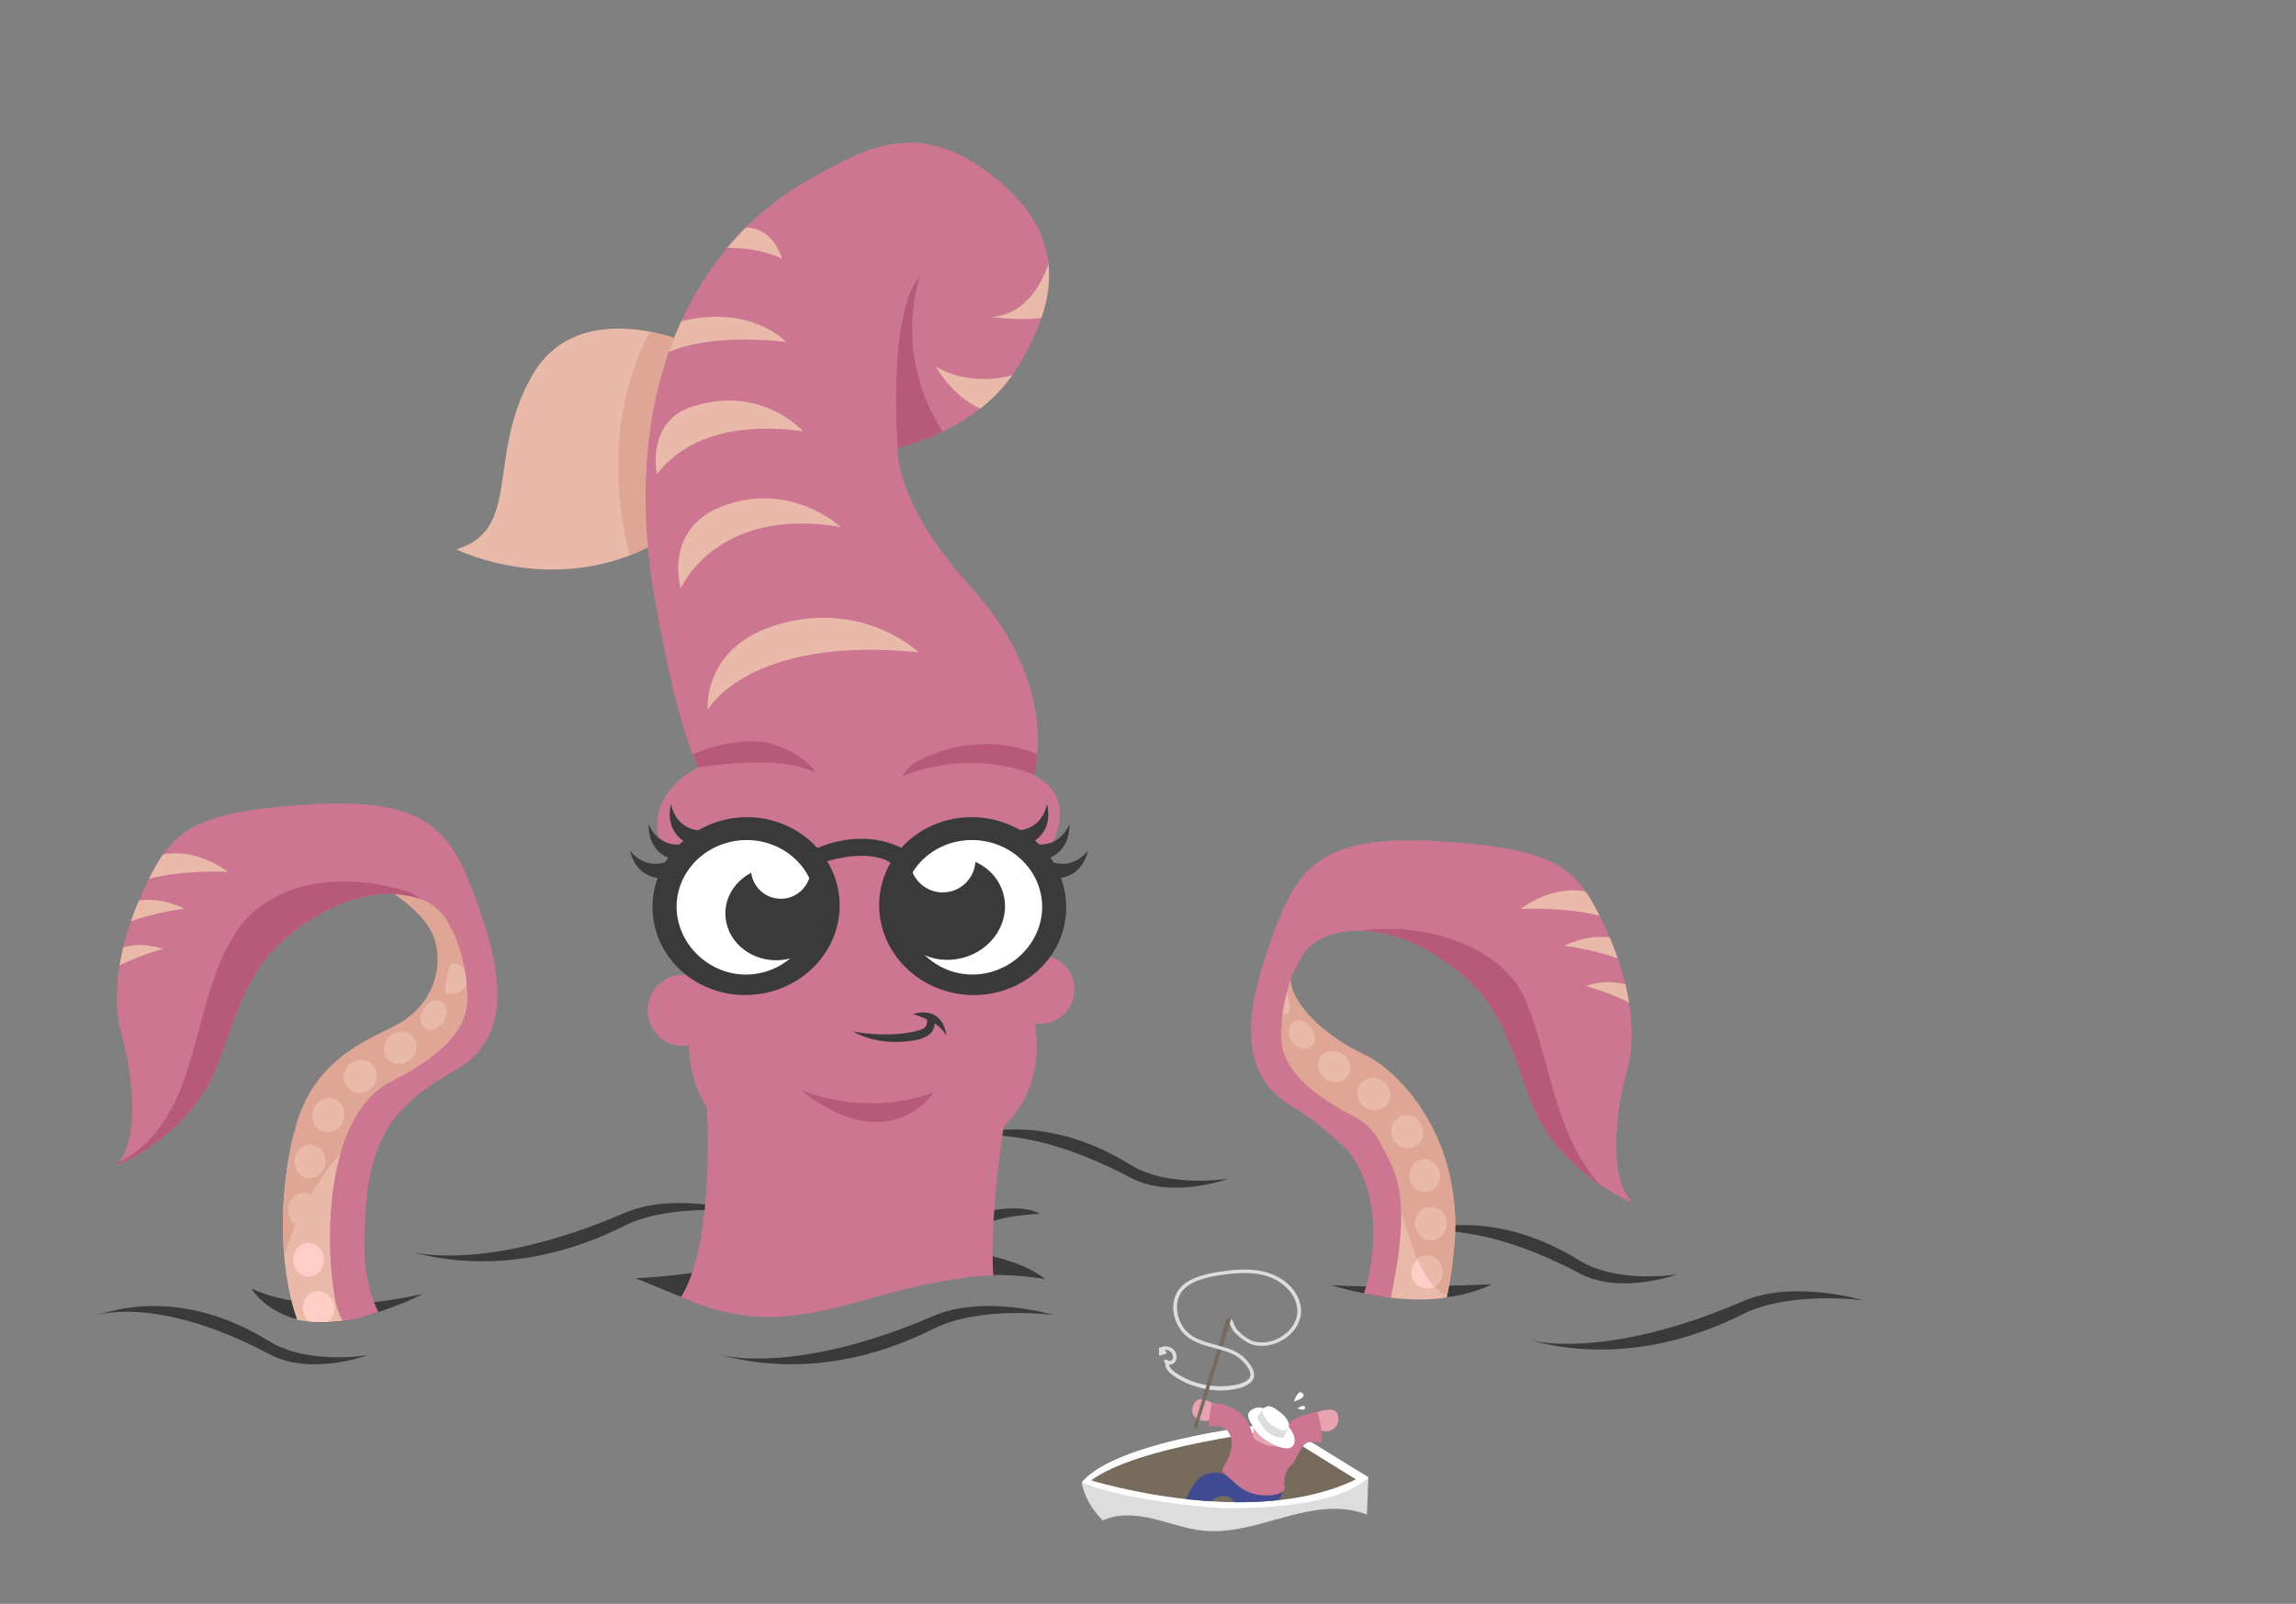 <?xml version="1.0" encoding="utf-8"?>
<!-- Generator: Adobe Illustrator 17.0.0, SVG Export Plug-In . SVG Version: 6.00 Build 0)  -->
<!DOCTYPE svg PUBLIC "-//W3C//DTD SVG 1.1//EN" "http://www.w3.org/Graphics/SVG/1.1/DTD/svg11.dtd">
<svg version="1.1" id="Layer_1" xmlns="http://www.w3.org/2000/svg" xmlns:xlink="http://www.w3.org/1999/xlink" x="0px" y="0px"
	 width="312px" height="218px" viewBox="0 0 312 218" enable-background="new 0 0 312 218" xml:space="preserve">
<rect x="0" y="0" width="312" height="218" fill="#808080" stroke="none"/>
<g id="Bg" display="none">
	<polygon display="inline" fill="#012B31" points="637,-358 574,-358 -6,-358 -6,234 314,234 314,342 637,342 637,-8 1213,-8 
		1213,-358 	"/>
</g>
<g id="_x31_">
</g>
<g id="_x32_">
</g>
<g id="_x33_">
</g>
<g id="_x34_">
	<polygon fill="#776B5D" points="162.562,194.312 167.375,179.062 166.688,179.25 162.25,193.938 	"/>
	<path fill="#E8A2B0" d="M178.875,192c0,0,2.458-1.021,2.896,0.25s-0.562,2.75-2.375,2.188S178.875,192,178.875,192z"/>
	<path fill="#E8A2B0" d="M164.729,190.792c0,0-1.583-1.292-2.375-0.146c-0.792,1.146-0.25,2.75,2.062,2.458L164.729,190.792z"/>
	<path fill="#DDDDDD" d="M152.771,205.995c3.491-0.124,6.377,1.337,9.726,1.928c7.964,1.406,15.497-4.985,23.217-2.068
		c0.019-0.011,0.036-0.021,0.036-0.021l0.193-5.031l-12.014-7.381c0,0-21.807,2.002-26.923,8.074c0,0,0.223,2.547,2.837,5.167
		C150.739,206.273,151.712,206.032,152.771,205.995z"/>
	<path fill="#FFFFFF" d="M185.943,200.803l-12.014-7.381c0,0-21.807,2.002-26.923,8.074c0,0,5.21,2.479,19.065,3.51
		C166.072,205.005,181.368,205.465,185.943,200.803z"/>
	<path fill="#3A3A3A" d="M55.667,170.112c0,0,9.917,3.051,29.167-5.23c6.833-2.978,16.333-0.145,16.333-0.145
		s-10-1.307-16.333,1.889C78.5,169.822,67.833,173.454,55.667,170.112z"/>
	<path fill="#3A3A3A" d="M190.917,167.85c0,0,8.064-3.051,23.718,5.23c5.557,2.978,13.282,0.145,13.282,0.145
		s-8.132,1.307-13.282-1.889C209.484,168.14,200.81,164.508,190.917,167.85z"/>
	<path fill="#3A3A3A" d="M129.917,154.85c0,0,8.064-3.051,23.718,5.23c5.557,2.978,13.282,0.145,13.282,0.145
		s-8.132,1.307-13.282-1.889C148.484,155.14,139.81,151.508,129.917,154.85z"/>
	<path fill="#3A3A3A" d="M134.402,164.622c0,0,4.384-1.044,6.932,0.369c0,0-5.688,0.184-7.583,1.597L134.402,164.622z"/>
	<path fill="#3A3A3A" d="M94.812,177.188c0,0-4.938-2-8.438-3.438c0,0,9.438-0.438,13.062-2s33.25-5.312,42.625,2.125
		c0,0-4.812-0.938-11-0.438S94.812,177.188,94.812,177.188z"/>
	<path fill="#3A3A3A" d="M180.938,174.688c0,0,12.75,4.312,21.812-0.125C202.75,174.562,188.812,175.188,180.938,174.688z"/>
	<path fill="#3A3A3A" d="M51.425,178.342c0,0,4.075-1.342,6.075-2.509c0,0-13.667,3.667-23.333-0.667
		C34.167,175.167,38.683,182.851,51.425,178.342z"/>
	<path fill="#E9BAA9" d="M49.657,154.244c-3.231-0.204-6.465-0.323-9.704-0.22c-1.884,7.363-2.286,17.645,0.432,25.396
		c2.989,0.536,6.07,0.341,9.047-0.449C44.483,165.585,46.655,159.131,49.657,154.244z"/>
	<path fill="#DFA696" d="M53.553,121.524c0,0,4.322,2.726,5.447,5.976s0.5,8.625-5,11.75c-2.984,1.696-10.875,4.125-13.625,13.25
		c-1.512,5.017-2.299,11.767-1.749,18.18c0.558-1.789,1.219-3.543,2.047-5.228c2.037-4.148,4.829-8.792,8.801-11.362
		c0.114-0.074,0.224-0.087,0.327-0.076c0.352-0.563,0.713-1.108,1.074-1.639c3.75-5.5,14-9,14.5-14S61.178,120.274,53.553,121.524z"
		/>
	<path fill="#E9BAA9" d="M187.628,163.721c0.28,1.134,0.529,2.343,0.747,3.654c0.465,2.789,0.446,5.865-0.224,8.908
		c2.842,0.392,5.668,0.524,8.458,0.079c0.482-2.335,0.808-4.721,1.016-7.112c0.162-1.867,0.157-3.645,0.019-5.335
		C194.308,163.639,190.969,163.504,187.628,163.721z"/>
	<path fill="#DFA696" d="M175.875,148.625c3.986,2.315,6.743,4.635,8.707,7.664c0.112-0.021,0.234-0.009,0.361,0.072
		c7.122,4.562,5.07,15.843,11.673,19.853c0.485-2.35,0.811-4.692,1.009-6.964c1.25-14.375-7.25-23.625-12.375-26
		s-9.875-6.875-9.875-10.25s4.25-6.125,4.25-6.125C169.625,125.375,168.125,144.125,175.875,148.625z"/>
	<path fill="#E9BAA9" d="M93.667,46.667c0,0-15-6.667-21.333,4.333C66,62,71,72,62,74.667c0,0,14,7,28-1.333
		S93.667,46.667,93.667,46.667z"/>
	<path fill="#DFA696" d="M93.667,46.667c0,0-2.221-0.982-5.311-1.569C85.338,50.311,84.028,57.262,84,62.875
		c-0.021,4.119,0.5,8.625,1.556,12.61c1.471-0.566,2.957-1.266,4.444-2.152C104,65,93.667,46.667,93.667,46.667z"/>
	<path fill="#E9BAA9" d="M173.868,133.833c0.758-0.134,0.975,0.625,1.173,1.751s0.512,2.127-0.245,2.261
		c-0.758,0.134-2.389-0.51-2.588-1.636S173.111,133.967,173.868,133.833z"/>
	<path fill="#CC7691" d="M94.833,104.333c0,0-8.833,4.167-4.167,12.333c0.834,1.459,3.022,2.367,6.048,2.88l-0.267,14.607
		c-0.886-1.006-2.168-1.654-3.614-1.654c-2.669,0-4.833,2.164-4.833,4.833s2.164,4.833,4.833,4.833c0.268,0,0.526-0.037,0.783-0.079
		c0.014,1.779,0.354,5.188,2.438,8.487c0.199,3.855,0.68,18.978-3.51,25.741c2.978,1.293,6.083,2.262,9.319,2.568
		c6.172,0.583,11.762-1.086,17.637-2.725c5.215-1.454,10.373-2.595,15.475-2.804c-0.473-7.485,1.044-17.803,1.435-20.29
		c4.12-3.954,5.024-9.259,4.218-13.969c0.232,0.035,0.464,0.071,0.706,0.071c2.577,0,4.667-2.089,4.667-4.667
		s-2.089-4.667-4.667-4.667c-1.447,0-2.725,0.673-3.581,1.707c0.111-4.139,0.248-11.117,0.321-14.949
		c2.649-0.45,4.259-0.758,4.259-0.758s4.833-7-1.833-10.5c0,0,3.833-12.167-8.833-25.833C121.333,68,122,60.833,122,60.833
		s11-2.167,16.333-11C143.667,41,145.333,32.167,135,24s-17.5-4-26.333,1.167s-25,21-20,54.5
		C91.167,94.167,93.167,100.5,94.833,104.333z"/>
	<path fill="#CC7691" d="M175.765,150.5c2.608,1.467,5.727,4.289,7.497,6.018c3.523,4.548,4.393,11.965,2.09,19.303
		c1.22,0.226,2.437,0.419,3.652,0.563c2.446-11.904,1.469-15.934-1.063-20.268c-0.898-2.294-2.778-3.745-3.51-4.117
		c-9.392-4.771-10.781-8.874-10.255-12.669c-0.006-0.557,0.029-1.137,0.137-1.763c0.366-2.118,0.923-4.649,2.126-6.623
		c1.242-2.853,3.744-4.201,7.606-4.421c5.8-0.33,12.058,3.242,16.023,7.224c5.01,5.031,6.013,11.717,8.795,17.912
		c4.536,8.655,13.068,11.84,13.068,11.84c-3.667-3.333-2.167-13.5-0.833-18s0.667-11.667-3-19.5s-6-10.667-22.667-11.667
		s-19.333,4.167-22.667,13.333C169.432,136.833,167.765,146,175.765,150.5z"/>
	<path fill="#CC7691" d="M28.735,146.66c2.781-6.196,3.784-12.881,8.795-17.912c3.965-3.981,10.224-7.554,16.023-7.224
		c3.861,0.22,6.364,1.568,7.606,4.421c1.203,1.975,1.761,4.506,2.126,6.623c0.108,0.626,0.143,1.206,0.137,1.763
		c0.527,3.795-0.863,7.899-10.255,12.669c-10.5,5.333-8.667,27.5-7.167,31.333c0.111,0.283,0.295,0.695,0.548,1.206
		c1.65-0.215,3.284-0.623,4.877-1.197c-1.996-3.886-2.11-8.224-1.758-13.675C50.333,154.333,53.833,150,61.833,145.5
		s6.333-13.667,3-22.833c-3.333-9.167-6-14.333-22.667-13.333s-19,3.833-22.667,11.667c-3.667,7.833-4.333,15-3,19.5
		s2.833,14.667-0.833,18C15.667,158.5,24.199,155.315,28.735,146.66z"/>
	
		<ellipse transform="matrix(-0.09 -0.996 0.996 -0.09 -12.163 235.216)" fill="#FFFFFF" cx="101.378" cy="123.165" rx="10.895" ry="11.467"/>
	
		<ellipse transform="matrix(0.116 -0.993 0.993 0.116 -5.391 240.267)" fill="#FFFFFF" cx="132.299" cy="123.162" rx="10.775" ry="11.342"/>
	<path fill="#3A3A3A" d="M109.975,119.351c-0.537,1.631-2.055,2.816-3.866,2.816c-2.068,0-3.759-1.541-4.032-3.534
		c-2.093,1.092-3.508,3.159-3.508,5.533c0,3.512,3.091,6.359,6.904,6.359s6.904-2.847,6.904-6.359
		C112.377,122.24,111.444,120.517,109.975,119.351z"/>
	<path fill="#3A3A3A" d="M132.551,117.152c-0.14,1.877-1.44,3.539-3.366,4.019c-2.2,0.547-4.406-0.644-5.224-2.692
		c-1.937,1.716-2.895,4.288-2.267,6.813c0.93,3.735,4.971,5.946,9.026,4.936c4.056-1.009,6.59-4.856,5.66-8.591
		C135.871,119.589,134.422,118.004,132.551,117.152z"/>
	<path fill="#3A3A3A" d="M147.873,115.583c0,0-1.756,2.539-4.715,1.641c-0.138-0.228-0.277-0.454-0.43-0.673
		c0.702-0.286,2.641-1.364,2.594-4.527c0,0-1.042,2.85-4.072,2.778c-0.195-0.192-0.403-0.372-0.611-0.551
		c0.599-0.393,2.351-1.837,1.645-4.982c0,0-0.452,3.137-3.61,3.587c-1.512-0.874-3.229-1.473-5.091-1.691
		c-4.367-0.51-8.462,1.146-11.105,4.081c-4.878-2.43-9.866-0.645-11.402,0.025c-2.573-2.858-6.516-4.524-10.778-4.139
		c-1.997,0.18-3.838,0.802-5.447,1.736c-3.221-0.413-3.677-3.599-3.677-3.599c-0.727,3.237,1.151,4.673,1.695,5.015
		c-0.193,0.168-0.383,0.338-0.565,0.516c-3.105,0.137-4.169-2.776-4.169-2.776c-0.049,3.283,2.037,4.317,2.664,4.554
		c-0.14,0.202-0.274,0.408-0.401,0.617c-3.021,0.988-4.815-1.612-4.815-1.612c0.805,3.293,3.215,3.694,3.791,3.743
		c-0.565,1.558-0.814,3.244-0.656,4.985c0.601,6.646,6.759,11.521,13.755,10.888c6.996-0.632,12.18-6.533,11.579-13.178
		c-0.164-1.815-0.754-3.49-1.651-4.964c5.249-1.484,7.797-0.334,8.618,0.205c-0.767,1.33-1.284,2.821-1.472,4.428
		c-0.775,6.628,4.253,12.662,11.23,13.477c6.977,0.816,13.26-3.896,14.035-10.524c0.217-1.858-0.035-3.664-0.645-5.326
		C144.856,119.239,147.101,118.743,147.873,115.583z M102.202,132.433c-5.188,0.469-9.782-3.487-10.227-8.416
		c-0.446-4.929,3.413-9.321,8.602-9.79s9.772,3.159,10.218,8.089C111.24,127.245,107.391,131.964,102.202,132.433z M141.563,124.264
		c-0.575,4.916-5.309,8.745-10.484,8.14c-5.174-0.605-8.859-5.418-8.284-10.334c0.575-4.916,5.252-8.423,10.426-7.818
		S142.138,119.348,141.563,124.264z"/>
	<path fill="#B75978" d="M108.75,148.125c0,0,8.375,3.875,18.125,0.375C126.875,148.5,120.875,157.75,108.75,148.125z"/>
	<path fill="#B75978" d="M104.37,100.947c-3.334-0.538-6.912,0.182-10.234,1.589l0.697,1.797c0,0,10.542-1.958,16.042,0.667
		C110.875,105,109.373,102.374,104.37,100.947z"/>
	<path fill="#B75978" d="M124.117,103.788c-1.157,0.92-1.492,1.712-1.492,1.712c10.062-3.938,17.875-0.167,17.875-0.167
		c0.262-0.585,0.389-1.883,0.449-2.834C135.677,100.25,129.185,100.845,124.117,103.788z"/>
	<path fill="#B75978" d="M32.27,126.439c-6.749,9.731-4.492,25.542-16.222,31.634c-0.125,0.145-0.242,0.3-0.381,0.426
		c0,0,8.532-3.185,13.068-11.84c2.781-6.196,3.784-12.881,8.795-17.912c3.965-3.981,10.224-7.554,16.023-7.224
		c1.348,0.077,2.521,0.301,3.542,0.669c-0.364-0.293-0.753-0.565-1.163-0.821c-0.014-0.005-0.025-0.011-0.039-0.015
		C48.075,118.699,37.452,118.969,32.27,126.439z"/>
	<path fill="#B75978" d="M205.194,132.611c-4.453-4.886-12.859-7.159-20.303-6.1c5.555,0.038,11.404,3.448,15.177,7.237
		c5.01,5.031,6.013,11.717,8.795,17.912c2.391,4.562,5.885,7.592,8.661,9.449c-2.723-2.863-4.461-6.608-5.705-10.485
		c-1.038-3.236-1.829-6.542-2.823-9.791C208.131,138.003,207.234,134.849,205.194,132.611z"/>
	<path fill="#E9BAA9" d="M124.833,88.667c0,0-7.458-7.167-19.083-3.792c-10.375,3-9.583,11.625-9.583,11.625
		S101.667,86.333,124.833,88.667z"/>
	<path fill="#E9BAA9" d="M114.25,71.625c0,0-6.949-6.441-16.25-2.75C90.125,72,92.5,80,92.5,80S97.25,68.75,114.25,71.625z"/>
	<path fill="#E9BAA9" d="M109.125,58.625c0,0-5.625-6.375-15-3.375c-6.375,2-4.875,9.125-4.875,9.125
		C89.625,64.5,93.625,56.5,109.125,58.625z"/>
	<path fill="#E9BAA9" d="M106.833,46.5c0,0-4.664-5.165-14.258-2.842c-0.606,1.318-1.167,2.715-1.683,4.181
		C97.199,45.127,106.833,46.5,106.833,46.5z"/>
	<path fill="#E9BAA9" d="M106.25,35.167c0,0-1.002-4.14-4.899-4.251c-0.844,0.847-1.69,1.773-2.526,2.777
		C103.5,33.653,106.25,35.167,106.25,35.167z"/>
	<path fill="#E9BAA9" d="M134.75,43.083c0,0,3.793,0.557,6.771,0.12c0.838-2.479,1.218-4.945,0.954-7.383
		C141.874,37.737,139.748,42.741,134.75,43.083z"/>
	<path fill="#E9BAA9" d="M127.167,49.833c0,0,2.178,3.982,6.029,5.708c1.576-1.233,3.089-2.732,4.368-4.542
		C136.406,51.332,131.662,52.444,127.167,49.833z"/>
	<path fill="#B75978" d="M122,60.917c0,0-1.5-18.229,3.083-23.5c0,0-4,10.25,3,21.25C128.083,58.667,125.542,59.958,122,60.917z"/>
	<path fill="#E9BAA9" d="M31,118.5c-4.088-2.88-7.413-2.652-8.852-2.346c-0.68,0.968-1.289,2.063-1.904,3.3
		C24.689,118.219,31,118.5,31,118.5z"/>
	<path fill="#E9BAA9" d="M18.873,122.403c-0.406,0.949-0.766,1.886-1.085,2.808c3.358-1.202,7.271-1.706,7.271-1.706
		C22.439,122.267,20.326,122.183,18.873,122.403z"/>
	<path fill="#E9BAA9" d="M16.745,128.773c-0.203,0.841-0.369,1.663-0.499,2.463c2.694-1.395,5.919-2.267,5.919-2.267
		C19.764,128.211,17.948,128.406,16.745,128.773z"/>
	<path fill="#E9BAA9" d="M206.621,123.542c4.088-2.88,7.413-2.652,8.852-2.346c0.68,0.968,1.289,2.063,1.904,3.3
		C212.932,123.261,206.621,123.542,206.621,123.542z"/>
	<path fill="#E9BAA9" d="M218.748,127.445c0.406,0.949,0.766,1.886,1.085,2.808c-3.358-1.202-7.271-1.706-7.271-1.706
		C215.182,127.309,217.295,127.225,218.748,127.445z"/>
	<path fill="#E9BAA9" d="M220.876,133.815c0.203,0.841,0.369,1.663,0.499,2.463c-2.694-1.395-5.919-2.267-5.919-2.267
		C217.857,133.253,219.673,133.448,220.876,133.815z"/>
	<path fill="#3A3A3A" d="M124.062,137.833c0,0,0.896,0.242,1.896,0.75l0.042,0.208c0,0.692-0.414,0.986-0.698,1.114
		c-0.856,0.364-4.397,1.202-9.344,0.303c0,0,3.245,2.182,8.589,1.151c0,0,0.457-0.078,0.887-0.273
		c0.242-0.096,0.473-0.207,0.682-0.348c0.111-0.066,0.218-0.157,0.322-0.261c0.024-0.029,0.055-0.051,0.079-0.082l-0.003-0.002
		c0.246-0.275,0.452-0.666,0.527-1.269c0.573,0.419,1.143,0.876,1.552,1.646C128.594,140.771,128.333,136.625,124.062,137.833z"/>
	
		<ellipse transform="matrix(-0.992 -0.124 0.124 -0.992 364.816 368.46)" fill="#FECDC5" cx="193.892" cy="172.859" rx="2.098" ry="2.215"/>
	<path fill="#E9BAA9" d="M194.154,170.663c-0.603-0.076-1.141,0.061-1.576,0.447c0.433,0.935,0.857,1.876,1.472,2.708
		c0.256,0.346,0.544,0.691,0.84,0.995c0.559-0.337,0.98-0.97,1.07-1.692C196.112,171.907,195.304,170.807,194.154,170.663z"/>
	
		<ellipse transform="matrix(-1 -0.01 0.01 -1 387.22 334.58)" fill="#E9BAA9" cx="194.447" cy="166.322" rx="2.154" ry="2.274"/>
	
		<ellipse transform="matrix(-0.976 0.22 -0.22 -0.976 417.805 273.252)" fill="#E9BAA9" cx="193.681" cy="159.9" rx="2.096" ry="2.213"/>
	
		<ellipse transform="matrix(-0.877 0.48 -0.48 -0.877 432.682 196.938)" fill="#E9BAA9" cx="191.164" cy="153.784" rx="2.146" ry="2.265"/>
	
		<ellipse transform="matrix(-0.575 0.819 -0.819 -0.575 415.901 81.175)" fill="#E9BAA9" cx="186.851" cy="148.69" rx="2.146" ry="2.266"/>
	
		<ellipse transform="matrix(-0.575 0.819 -0.819 -0.575 404.301 79.705)" fill="#E9BAA9" cx="181.433" cy="144.94" rx="2.04" ry="2.266"/>
	<path fill="#E9BAA9" d="M175.744,138.921c0.764-0.548,1.714-0.183,2.381,0.746s0.797,2.069,0.033,2.618
		c-0.764,0.548-1.924,0.24-2.591-0.689S174.98,139.469,175.744,138.921z"/>
	<path fill="#E9BAA9" d="M63.143,131.966c-0.009-0.047-0.002-0.089,0-0.132c-0.347-0.467-0.823-0.806-1.211-0.876
		c-0.758-0.138-0.975,0.645-1.173,1.807c-0.199,1.162-0.512,2.195,0.245,2.333c0.649,0.118,1.933-0.356,2.415-1.223
		C63.35,133.236,63.267,132.599,63.143,131.966z"/>
	<path fill="#FECDC5" d="M42.036,179.637c0.841,0.076,1.687,0.1,2.532,0.069c0.667-0.52,1.011-1.446,0.802-2.382
		c-0.278-1.248-1.432-2.04-2.577-1.768c-1.146,0.272-1.849,1.504-1.571,2.752C41.346,178.861,41.646,179.316,42.036,179.637z"/>
	<path fill="#FECDC5" d="M41.647,168.969c-1.15,0.148-1.959,1.284-1.807,2.537s1.207,2.148,2.357,1.999
		c1.15-0.148,1.959-1.284,1.807-2.537C43.852,169.716,42.797,168.821,41.647,168.969z"/>
	
		<ellipse transform="matrix(-1 0.01 -0.01 -1 84.289 328.569)" fill="#E9BAA9" cx="41.348" cy="164.489" rx="2.154" ry="2.346"/>
	<path fill="#E9BAA9" d="M42.617,155.636c-1.129-0.263-2.263,0.521-2.532,1.751c-0.269,1.23,0.428,2.441,1.557,2.704
		c1.129,0.263,2.263-0.521,2.532-1.751C44.444,157.109,43.746,155.899,42.617,155.636z"/>
	<path fill="#E9BAA9" d="M45.721,149.506c-1.04-0.587-2.369-0.145-2.97,0.988c-0.601,1.133-0.244,2.527,0.795,3.114
		s2.369,0.145,2.97-0.988C47.117,151.487,46.761,150.093,45.721,149.506z"/>
	<path fill="#E9BAA9" d="M50.818,144.952c-0.681-1.001-2.063-1.212-3.088-0.47c-1.024,0.742-1.303,2.155-0.622,3.157
		c0.681,1.001,2.063,1.212,3.088,0.47S51.499,145.954,50.818,144.952z"/>
	<path fill="#E9BAA9" d="M56.235,141.082c-0.647-0.952-2.003-1.122-3.027-0.38c-1.024,0.742-1.33,2.115-0.683,3.067
		c0.647,0.952,2.003,1.122,3.027,0.38C56.577,143.407,56.882,142.034,56.235,141.082z"/>
	<path fill="#E9BAA9" d="M60.056,136.209c-0.764-0.566-1.714-0.189-2.381,0.77s-0.797,2.136-0.033,2.702s1.924,0.248,2.591-0.711
		C60.9,138.011,60.821,136.775,60.056,136.209z"/>
	<path fill="#3A3A3A" d="M97.667,184.112c0,0,9.917,3.051,29.167-5.23c6.833-2.978,16.333-0.145,16.333-0.145
		s-10-1.307-16.333,1.889C120.5,183.822,109.833,187.454,97.667,184.112z"/>
	<path fill="#3A3A3A" d="M12.917,178.85c0,0,8.064-3.051,23.718,5.23c5.557,2.978,13.282,0.145,13.282,0.145
		s-8.132,1.307-13.282-1.889C31.484,179.14,22.81,175.508,12.917,178.85z"/>
	<path fill="#3A3A3A" d="M207.667,182.112c0,0,9.917,3.051,29.167-5.23c6.833-2.978,16.333-0.145,16.333-0.145
		s-10-1.307-16.333,1.889C230.5,181.822,219.833,185.454,207.667,182.112z"/>
	<path fill="#776B5D" d="M148.283,201.225c0,0,21.848,6.767,35.967-0.142l-10.75-6.667C173.5,194.417,154.583,196.5,148.283,201.225
		z"/>
	<g>
		<path fill="#414B93" d="M167.562,203.938c0.087,0.091,0.191,0.173,0.308,0.248c1.902,0.019,3.84-0.059,5.766-0.262
			c0.437-0.338,0.654-0.772,0.489-1.299c-0.688-2.188-7.312-2-7.312-2s-3.697-2.229-5.6,3.146c1.06,0.118,2.158,0.215,3.281,0.287
			C165.095,203.603,166.472,202.799,167.562,203.938z"/>
	</g>
	<path fill="#CC7691" d="M173.954,196.465c0.458-1.274,0.683-2.832,1.94-3.556c0.893-0.514,2.054-0.694,2.99-1.053
		c0.648,1.059,0.696,2.965,0.737,4.223c-0.756-0.054-1.761-0.309-2.341,0.258c-0.862,0.843-1.167,2.479-2.168,3.159
		c0,0-0.27,0.328-0.34,0.607c-0.139,0.553-0.306,0.969-0.268,1.543c0.039,0.588,0.234,0.691-0.161,1.038
		c-0.966,0.849-3.423,0.646-4.511,0.199c-1.385-0.568-2.213-1.493-3.318-2.465c-0.512-0.45-0.469-0.536-0.19-1.119
		c0.271-0.567,0.702-1.221,0.877-1.799l0.125-0.684c0.203-0.583-0.072-1.626-0.383-2.145c-0.569-0.95-1.824-0.824-2.738-0.81
		c0.16-1.018,0.19-2.228,0.543-3.2c1.281,0.228,2.365,0.345,3.449,1.181c1.015,0.783,1.51,1.616,1.911,2.815
		C170.109,194.655,170.377,196.697,173.954,196.465z"/>
	<path fill="#E8A2B0" d="M170.318,194.596c0,0-0.333,0.565,0.266,1.064s2.161,1.197,3.658,0.898l0.565-2.527
		C174.807,194.031,170.717,191.371,170.318,194.596z"/>
	<path fill="#FFFFFF" d="M173.574,192.546c0,0,2.813,1.901,2.282,3.668s-4.378-0.491-5.082-1.581s-1.752-2.299-0.75-2.97
		C171.027,190.99,171.854,191.275,173.574,192.546z"/>
	<path fill="#DDDDDD" d="M171.567,191.588l-0.708,1.095c0,0,0.806,1.945,2.201,2.502c0.918,0.341,1.343,0.26,1.343,0.26l0.711-1.423
		C175.113,194.022,172.552,190.967,171.567,191.588z"/>
	<path fill="#FFFFFF" d="M173.83,191.862c0,0,1.602,1.108,1.283,2.16c-0.319,1.053-2.511-0.258-2.907-0.9s-0.989-1.351-0.408-1.758
		C172.378,190.958,172.851,191.12,173.83,191.862z"/>
	<path fill="#DDDDDD" d="M165.876,189c-1.523,0-3.062-0.353-4.456-0.927c-0.264-0.109-2.589-1.119-3.005-2.237
		c-0.104-0.278-0.086-0.554,0.051-0.799l0.443,0.211c-0.073,0.129-0.08,0.258-0.022,0.413c0.262,0.703,1.779,1.542,2.734,1.937
		c1.351,0.556,2.841,0.847,4.32,0.837c1.627-0.011,3.639-0.375,3.954-1.364c0.186-0.583-0.46-1.492-1.127-2.149
		c-0.963-0.949-2.339-1.314-3.67-1.666c-1.837-0.488-3.854-1.022-4.938-2.928c-1.089-1.915-0.952-4.041,0.349-5.417
		c1.383-1.464,4.195-1.953,6.491-2.215c2.188-0.248,5.376-0.352,7.769,1.627c1.91,1.58,2.536,3.806,1.594,5.67
		c-1.076,2.131-3.799,3.388-6.065,2.805c-0.89-0.229-1.899-1.041-2.492-1.666c-0.334-0.351-0.505-0.766-0.67-1.167
		c-0.093-0.224-0.18-0.436-0.291-0.621l0.438-0.228c0.127,0.215,0.226,0.452,0.32,0.682c0.148,0.362,0.304,0.736,0.576,1.024
		c0.592,0.623,1.518,1.337,2.252,1.526c2.049,0.527,4.503-0.618,5.481-2.552c0.844-1.672,0.266-3.681-1.475-5.12
		c-1.706-1.411-4.052-1.891-7.376-1.514c-2.208,0.252-4.905,0.715-6.177,2.061c-1.411,1.493-1.034,3.566-0.282,4.888
		c0.913,1.605,2.474,2.124,4.577,2.682c1.452,0.385,2.896,0.767,3.953,1.81c0.474,0.468,1.545,1.706,1.242,2.653
		c-0.493,1.552-3.515,1.748-4.429,1.748C165.922,189,165.899,189,165.876,189z"/>
	<path fill="#776B5D" d="M166.16,182.912l1.215-3.849l-0.688,0.188l-1.058,3.502C165.805,182.806,165.982,182.86,166.16,182.912z"/>
	<path fill="#776B5D" d="M164.532,186.384l-2.282,7.553l0.312,0.375l2.463-7.806C164.86,186.47,164.695,186.429,164.532,186.384z"/>
	<path fill="#DDDDDD" d="M159.223,185.434c-0.292,0.102-0.605,0.075-0.811-0.078c-0.174-0.13-0.252-0.335-0.213-0.562l0.492,0.082
		c-0.009,0.057,0.008,0.069,0.02,0.079c0.071,0.053,0.25,0.06,0.411-0.02c0.124-0.06,0.271-0.184,0.276-0.431
		c0.008-0.345-0.133-0.637-0.398-0.822c-0.229-0.16-0.437-0.245-0.722-0.194c0.031,0.088,0.143,0.148,0.173,0.235l0.085,0.241
		l-0.944,0.329l-0.082-0.234c-0.062-0.178,0.029-0.408-0.024-0.589l0.015-0.247l0.252-0.097c0.501-0.204,1.087-0.146,1.515,0.152
		c0.4,0.28,0.633,0.729,0.621,1.239c-0.008,0.384-0.207,0.7-0.552,0.868C159.299,185.405,159.264,185.42,159.223,185.434z"/>
	<path fill="#FFFFFF" d="M175.844,190.5c0,0,0.533-1.744,1.163-1.114C177.624,190.003,175.844,190.5,175.844,190.5z"/>
	<path fill="#FFFFFF" d="M176.303,191.446c0,0,0.964-0.699,1.044-0.122C177.426,191.888,176.303,191.446,176.303,191.446z"/>
</g>
<g id="_x35__1_">
</g>
<g id="_x36_">
</g>
<g id="_x37_">
</g>
</svg>
